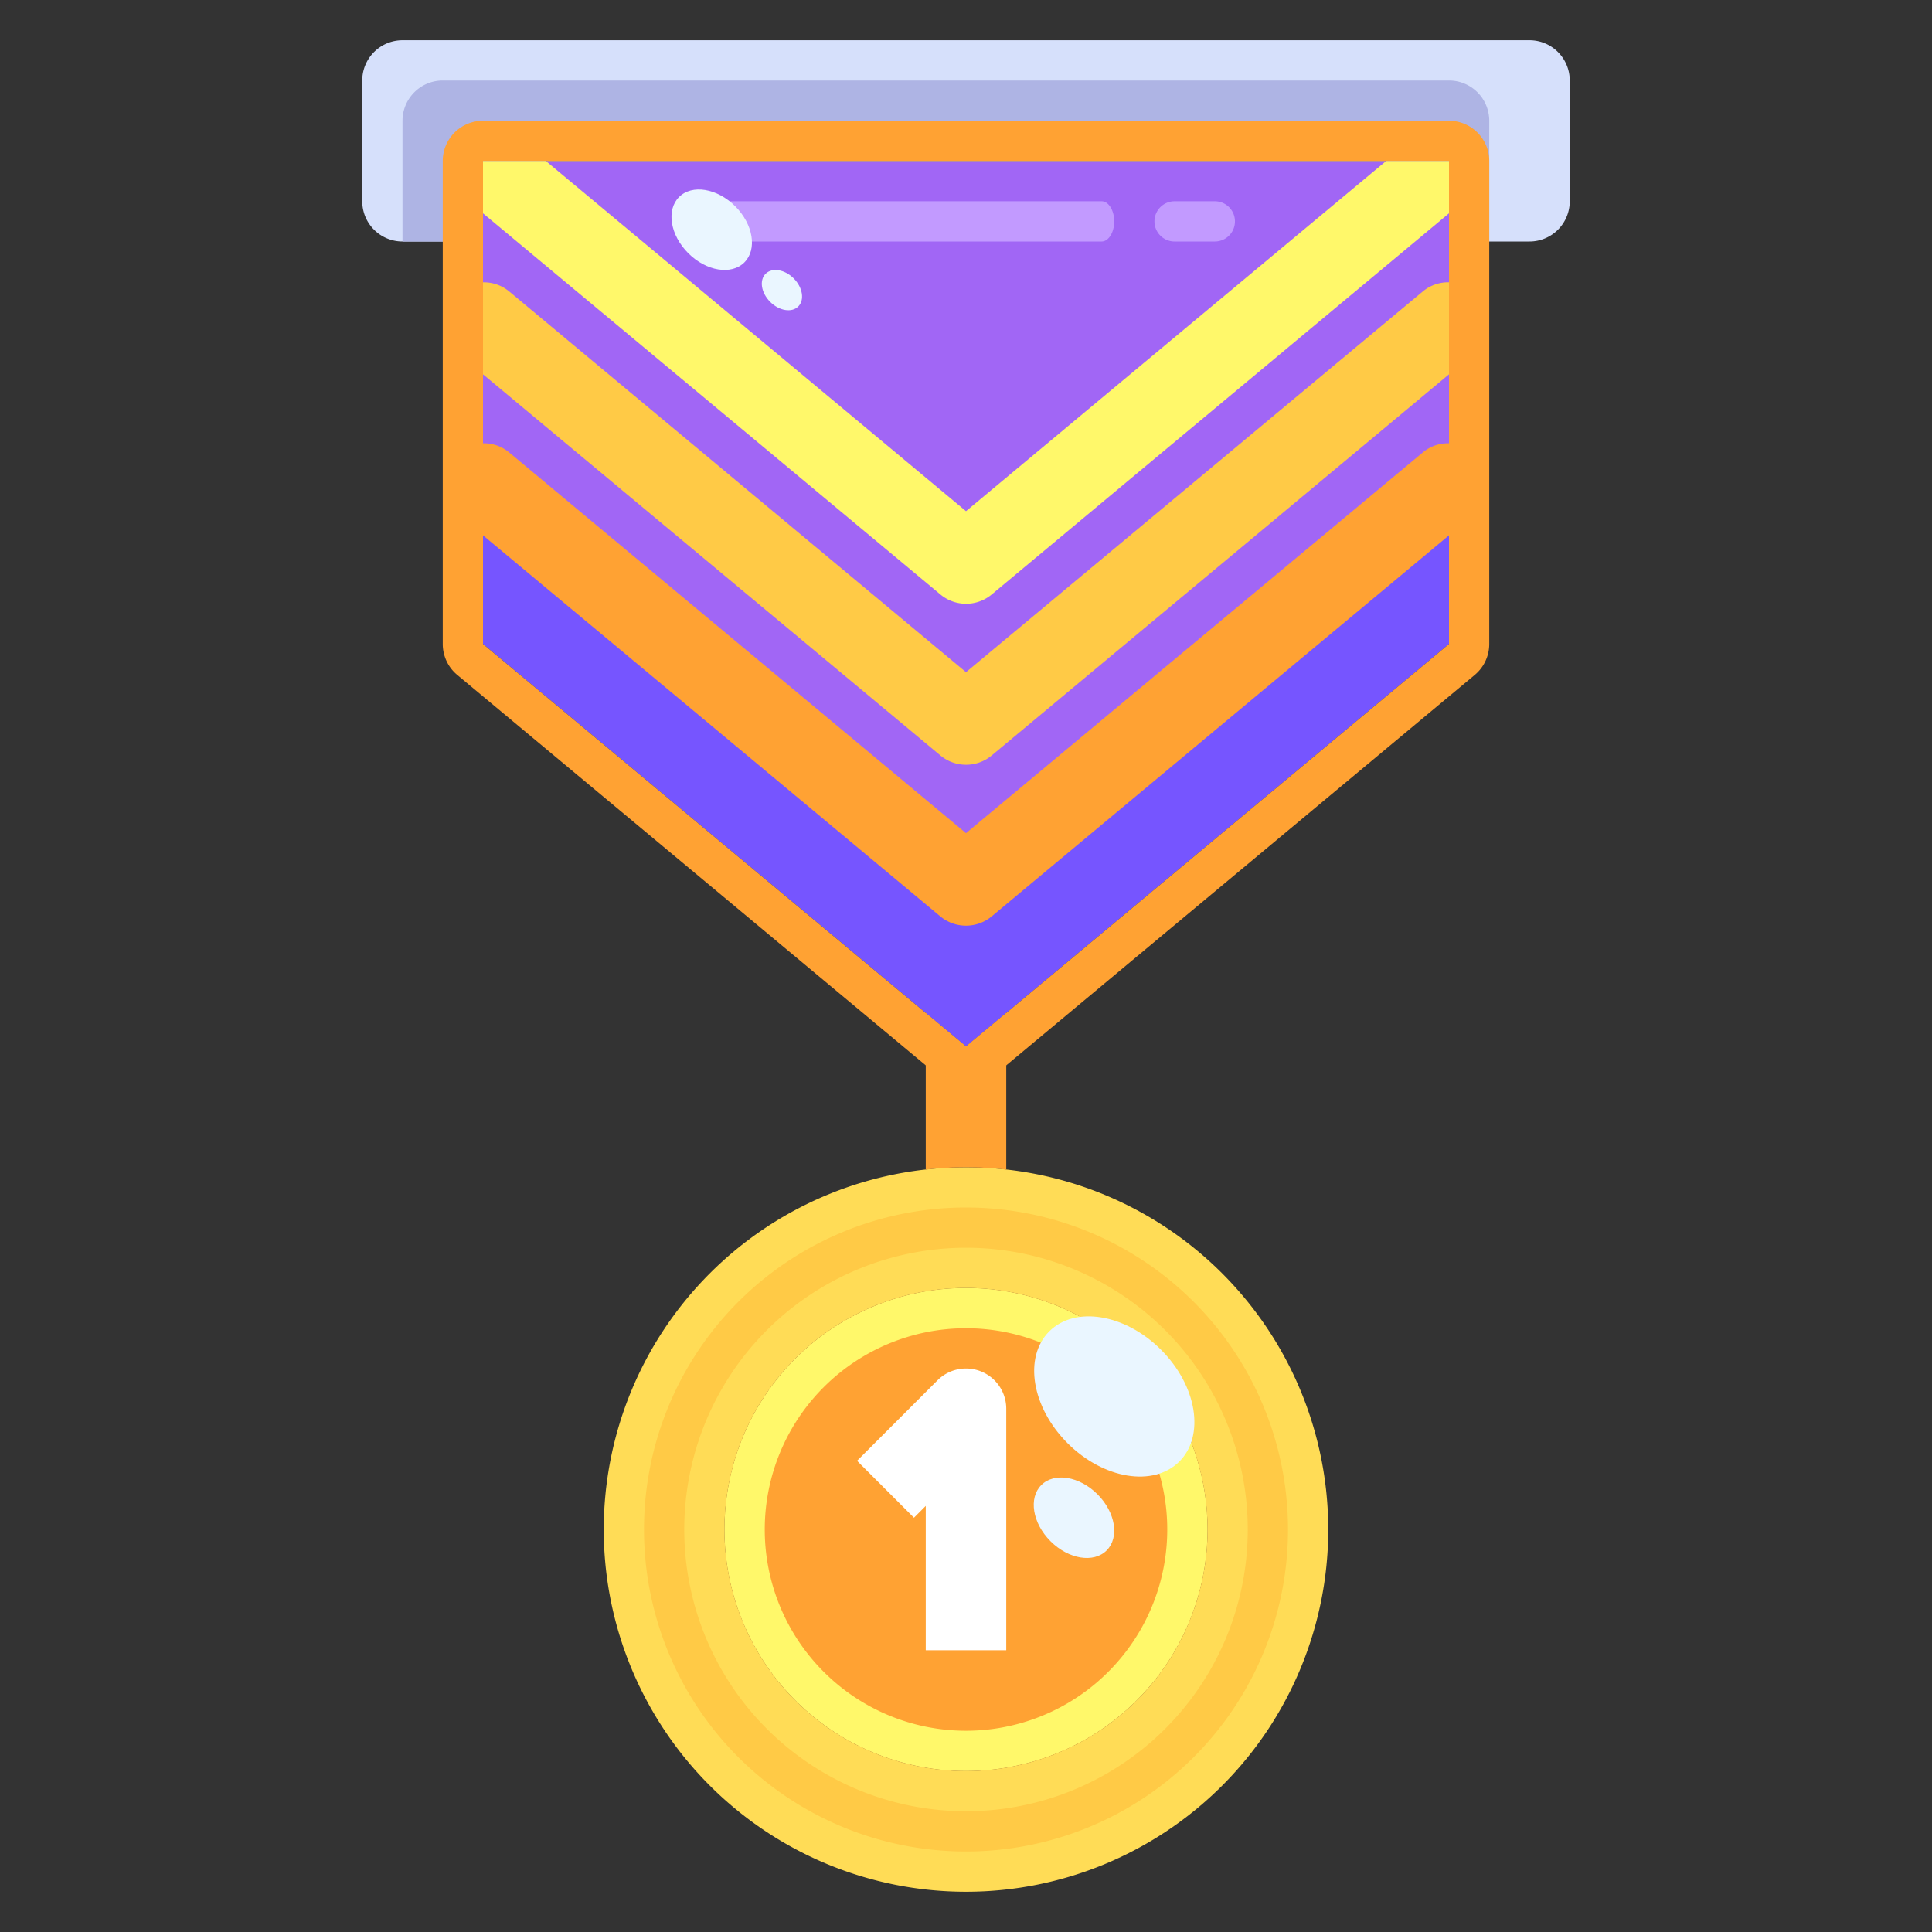 <svg xmlns="http://www.w3.org/2000/svg" viewBox="0 0 48 48" id="1st-medal"><rect x="0" y="0" width="48" height="48" fill="#333333" stroke="none"/><g><path fill="#d6e0fb" d="M39,2V5a1,1,0,0,1-1,1H36V4H12V6H10A1,1,0,0,1,9,5V2a1,1,0,0,1,1-1H38A1,1,0,0,1,39,2Z"></path><polygon fill="#7655ff" points="36 12 36 16 24 26 12 16 12 12 24 22 36 12"></polygon><polygon fill="#a166f5" points="36 8 36 12 24 22 12 12 12 8 24 18 36 8"></polygon><polygon fill="#a166f5" points="36 6 36 8 24 18 12 8 12 6 12 4 24 14 36 4 36 6"></polygon><polygon fill="#a166f5" points="36 4 24 14 12 4 36 4"></polygon><path fill="#ffdc56" d="M24,29a9,9,0,1,1-9,9A9,9,0,0,1,24,29Zm6,9a6,6,0,1,0-6,6A6,6,0,0,0,30,38Z"></path><circle cx="24" cy="38" r="6" fill="#ffa233"></circle><path fill="#ffa233" d="M24,26l-1-.833v3.892a8.5,8.5,0,0,1,2,0V25.167Z"></path><path fill="#aeb4e4" d="M36,2H11a1,1,0,0,0-1,1V6h2V4H36V6h1V3A1,1,0,0,0,36,2Z"></path><path fill="#ffa233" d="M36,3H12a1,1,0,0,0-1,1V16a1,1,0,0,0,.36.768l12,10a1,1,0,0,0,1.28,0l12-10A1,1,0,0,0,37,16V4A1,1,0,0,0,36,3Zm0,3V16L24,26,12,16V4H36Z"></path><path fill="#ffca46" d="M24,30a8,8,0,1,0,8,8A8,8,0,0,0,24,30Zm0,15a7,7,0,1,1,7-7A7,7,0,0,1,24,45Z"></path><path fill="#fff86a" d="M24,32a6,6,0,1,0,6,6A6,6,0,0,0,24,32Zm0,11a5,5,0,1,1,5-5A5,5,0,0,1,24,43Z"></path><path fill="#fff" d="M25,41H23V37.414l-.293.293-1.414-1.414,2-2A1,1,0,0,1,25,35Z"></path><path fill="#ffa233" d="M24,20.7,12.64,11.232a.984.984,0,0,0-.64-.219V13.3l11.36,9.466a1,1,0,0,0,1.28,0L36,13.3V11.013a.976.976,0,0,0-.64.219Z"></path><path fill="#ffca46" d="M24,19a.993.993,0,0,0,.64-.232L36,9.3V7.013a.982.982,0,0,0-.64.219L24,16.7,12.64,7.232A.983.983,0,0,0,12,7.014V9.3l11.36,9.466A.993.993,0,0,0,24,19Z"></path><path fill="#fff86a" d="M24,15a.993.993,0,0,0,.64-.232L36,5.3V4H34.438L24,12.7,13.562,4H12V5.3l11.36,9.466A.993.993,0,0,0,24,15Z"></path><path fill="#c29aff" d="M17.682 5.5c0 .276.14.5.312.5h9.375c.173 0 .313-.224.313-.5s-.14-.5-.313-.5H17.994C17.822 5 17.682 5.224 17.682 5.5zM28.682 5.5a.5.5 0 0 0 .5.5h1a.5.5 0 1 0 0-1h-1A.5.5 0 0 0 28.682 5.5z"></path><ellipse cx="27.684" cy="34.695" fill="#eaf6ff" rx="1.642" ry="2.286" transform="rotate(-45.02 27.684 34.695)"></ellipse><ellipse cx="26.682" cy="37.708" fill="#eaf6ff" rx=".825" ry="1.148" transform="rotate(-45.02 26.682 37.707)"></ellipse><ellipse cx="17.682" cy="5.708" fill="#eaf6ff" rx=".825" ry="1.148" transform="rotate(-45.02 17.681 5.707)"></ellipse><ellipse cx="19.427" cy="7.208" fill="#eaf6ff" rx=".413" ry=".574" transform="rotate(-45.02 19.427 7.208)"></ellipse></g></svg>